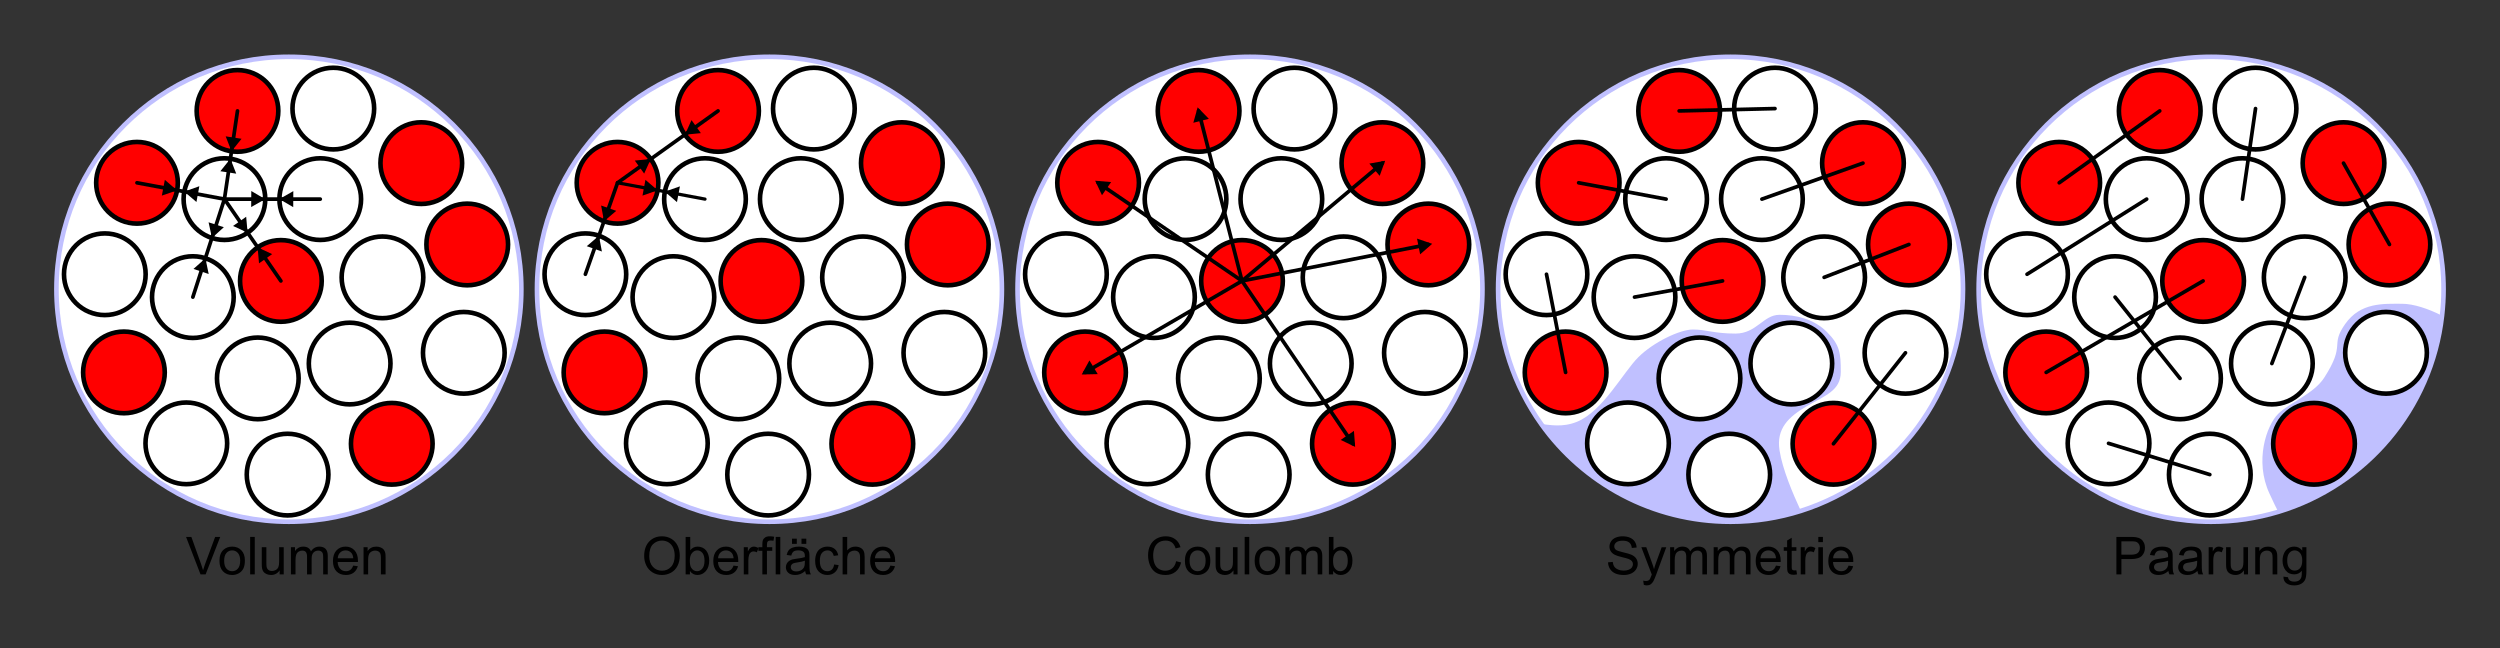 <?xml version="1.0" encoding="utf-8"?>

<!DOCTYPE svg PUBLIC "-//W3C//DTD SVG 1.0//EN"    "http://www.w3.org/TR/2001/REC-SVG-20010904/DTD/svg10.dtd">

<svg  
xmlns="http://www.w3.org/2000/svg" 
xmlns:xlink="http://www.w3.org/1999/xlink" 
width="765.354" 
height="198.425" 
viewBox="0 0 765.354 198.425" 
overflow="visible" 
enable-background="new 0 0 765.354 198.425"
xml:space="preserve"
>


<rect x="0" y="0" width="765.354" height="198.425" fill="#333333" stroke="none"/>


<g id="Ebene_7">
  <rect fill="none" width="765.354" height="198.425"/> 
</g>

<g id="Volumen">

<g>
  <circle fill="#FFFFFF" stroke="#C0C0FF" stroke-width="1.417" cx="88.44" cy="88.557" r="71.167"/> 
  <circle fill="#FFFFFF" stroke="#000000" stroke-width="1.417" cx="78.922" cy="115.842" r="12.5"/> 
  <circle fill="#FFFFFF" stroke="#000000" stroke-width="1.417" cx="57.04" cy="135.726" r="12.5"/> 
  <circle fill="#FFFFFF" stroke="#000000" stroke-width="1.417" cx="88.04" cy="145.292" r="12.5"/> 
  <circle fill="#FFFFFF" stroke="#000000" stroke-width="1.417" cx="107.04" cy="111.292" r="12.5"/> 
  <circle fill="#FF0000" stroke="#000000" stroke-width="1.417" cx="119.94" cy="135.858" r="12.5"/> 
  <circle fill="#FFFFFF" stroke="#000000" stroke-width="1.417" cx="141.99" cy="108.009" r="12.5"/> 
  <circle fill="#FFFFFF" stroke="#000000" stroke-width="1.417" cx="117.089" cy="84.909" r="12.5"/> 
  <circle fill="#FF0000" stroke="#000000" stroke-width="1.417" cx="143.04" cy="74.841" r="12.5"/> 
  <circle fill="#FF0000" stroke="#000000" stroke-width="1.417" cx="128.972" cy="49.94" r="12.5"/> 
  <circle fill="#FF0000" stroke="#000000" stroke-width="1.417" cx="85.99" cy="86.008" r="12.5"/> 
  <circle fill="#FFFFFF" stroke="#000000" stroke-width="1.417" cx="98.04" cy="60.958" r="12.5"/> 
  <circle fill="#FFFFFF" stroke="#000000" stroke-width="1.417" cx="102.04" cy="33.242" r="12.5"/> 
  <circle fill="#FF0000" stroke="#000000" stroke-width="1.417" cx="72.706" cy="33.958" r="12.5"/> 
  <circle fill="#FFFFFF" stroke="#000000" stroke-width="1.417" cx="68.706" cy="60.958" r="12.5"/> 
  <circle fill="#FF0000" stroke="#000000" stroke-width="1.417" cx="41.94" cy="55.958" r="12.5"/> 
  <circle fill="#FFFFFF" stroke="#000000" stroke-width="1.417" cx="32.089" cy="83.958" r="12.5"/> 
  <circle fill="#FFFFFF" stroke="#000000" stroke-width="1.417" cx="59.04" cy="90.958" r="12.5"/> 
  <circle fill="#FF0000" stroke="#000000" stroke-width="1.417" cx="37.94" cy="114.009" r="12.5"/> 
<g>
    <path d="M61.384,175.84l-4.425-11.469h1.626l2.977,8.326c0.239,0.668,0.44,1.293,0.602,1.877
    	c0.177-0.625,0.382-1.25,0.616-1.877l3.087-8.326h1.553l-4.468,11.469H61.384z"/>
    <path d="M67.187,171.684c0-1.539,0.427-2.68,1.283-3.42c0.714-0.615,1.584-0.924,2.612-0.924c1.142,0,2.075,0.375,2.8,1.123
    	c0.725,0.749,1.087,1.783,1.087,3.104c0,1.069-0.161,1.91-0.481,2.523c-0.321,0.613-0.788,1.09-1.4,1.429
    	c-0.613,0.339-1.281,0.509-2.006,0.509c-1.163,0-2.103-0.373-2.819-1.119S67.187,173.088,67.187,171.684z M68.624,171.68
    	c0,1.066,0.233,1.865,0.699,2.396s1.052,0.796,1.758,0.796c0.701,0,1.285-0.267,1.75-0.8s0.699-1.346,0.699-2.438
    	c0-1.029-0.234-1.811-0.703-2.341c-0.469-0.53-1.051-0.796-1.747-0.796c-0.707,0-1.292,0.264-1.758,0.792
    	S68.624,170.613,68.624,171.68z"/>
    <path d="M76.585,175.84v-11.469h1.406v11.469H76.585z"/>
    <path d="M85.608,175.84v-1.227c-0.646,0.943-1.523,1.414-2.633,1.414c-0.49,0-0.947-0.094-1.371-0.281
    	c-0.425-0.188-0.74-0.424-0.945-0.709c-0.206-0.283-0.351-0.633-0.434-1.045c-0.058-0.276-0.086-0.715-0.086-1.314v-5.15h1.406
    	v4.606c0,0.735,0.028,1.231,0.086,1.485c0.088,0.371,0.275,0.662,0.561,0.873s0.64,0.316,1.061,0.316s0.816-0.107,1.185-0.324
    	s0.63-0.511,0.784-0.884s0.23-0.914,0.23-1.623v-4.45h1.406v8.313H85.608z"/>
    <path d="M89.062,175.84v-8.313h1.25v1.164c0.261-0.406,0.609-0.732,1.042-0.98c0.434-0.247,0.927-0.371,1.481-0.371
    	c0.616,0,1.122,0.128,1.516,0.383c0.395,0.256,0.673,0.613,0.835,1.07c0.66-0.969,1.52-1.453,2.578-1.453
    	c0.828,0,1.464,0.229,1.91,0.686c0.445,0.456,0.668,1.159,0.668,2.109v5.705h-1.406v-5.238c0-0.563-0.046-0.969-0.138-1.217
    	s-0.258-0.447-0.5-0.6c-0.241-0.15-0.524-0.227-0.849-0.227c-0.587,0-1.075,0.195-1.463,0.584
    	c-0.388,0.389-0.582,1.011-0.582,1.867v4.83h-1.406v-5.402c0-0.626-0.115-1.096-0.345-1.409s-0.605-0.47-1.127-0.47
    	c-0.396,0-0.763,0.104-1.1,0.313s-0.581,0.515-0.732,0.916s-0.227,0.981-0.227,1.737v4.314H89.062z"/>
    <path d="M108.131,173.152l1.408,0.188c-0.229,0.852-0.655,1.513-1.275,1.982c-0.621,0.471-1.413,0.705-2.377,0.705
    	c-1.215,0-2.179-0.374-2.891-1.123c-0.712-0.748-1.067-1.799-1.067-3.15c0-1.398,0.359-2.482,1.079-3.256
    	c0.72-0.771,1.653-1.158,2.8-1.158c1.11,0,2.018,0.38,2.722,1.139c0.704,0.759,1.056,1.826,1.056,3.203
    	c0,0.084-0.002,0.209-0.007,0.377h-6.211c0.053,0.909,0.314,1.605,0.785,2.088c0.471,0.483,1.057,0.725,1.76,0.725
    	c0.523,0,0.97-0.137,1.34-0.41S107.915,173.752,108.131,173.152z M103.397,170.902h4.75c-0.064-0.705-0.246-1.233-0.545-1.586
    	c-0.459-0.547-1.055-0.82-1.786-0.82c-0.662,0-1.219,0.219-1.67,0.654C103.695,169.588,103.445,170.172,103.397,170.902z"/>
    <path d="M111.296,175.84v-8.313h1.25v1.18c0.612-0.911,1.496-1.367,2.652-1.367c0.502,0,0.964,0.09,1.385,0.27
    	c0.421,0.181,0.736,0.417,0.945,0.709s0.355,0.639,0.439,1.041c0.052,0.261,0.079,0.717,0.079,1.369v5.111h-1.438v-5.058
    	c0-0.574-0.055-1.003-0.163-1.288c-0.109-0.284-0.302-0.512-0.579-0.682c-0.277-0.169-0.602-0.254-0.975-0.254
    	c-0.596,0-1.109,0.191-1.542,0.572c-0.433,0.381-0.648,1.104-0.648,2.168v4.541H111.296z"/>
</g>
</g>

<g>
  <line fill="none" stroke="#000000" stroke-width="1.134" stroke-linecap="round" x1="59.04" y1="90.958" x2="68.706" y2="60.958"/>
  <line fill="none" stroke="#000000" stroke-width="1.134" stroke-linecap="round" x1="41.94" y1="55.958" x2="68.706" y2="60.958"/>
  <line fill="none" stroke="#000000" stroke-width="1.134" stroke-linecap="round" x1="72.706" y1="33.958" x2="68.706" y2="60.958"/>
  <line fill="none" stroke="#000000" stroke-width="1.134" stroke-linecap="round" x1="98.04" y1="60.958" x2="68.706" y2="60.958"/>
  <line fill="none" stroke="#000000" stroke-width="1.134" stroke-linecap="round" x1="85.99" y1="86.008" x2="68.706" y2="60.958"/>
  <polygon points="59.225,82.338 62.891,79.072 63.887,83.88 "/>
  <polygon points="50.464,55.062 54.183,58.268 49.547,59.886 "/>
  <polygon points="60.14,61.838 56.4,58.657 61.025,57.008 "/>
  <polygon points="68.528,69.555 64.893,72.855 63.852,68.057 "/>
  <polygon points="79.297,80.618 78.864,75.727 83.316,77.797 "/>
  <polygon points="75.366,66.355 75.799,71.246 71.347,69.176 "/>
  <polygon points="67.466,52.419 70.537,48.588 72.319,53.164 "/>
  <polygon points="73.947,42.485 70.876,46.316 69.094,41.74 "/>
  <polygon points="76.931,58.48 81.167,60.964 76.898,63.391 "/>
  <polygon points="89.766,63.419 85.53,60.936 89.798,58.509 "/>
</g>
</g>

<g id="Oberflaeche">
<g>
  <circle fill="#FFFFFF" stroke="#C0C0FF" stroke-width="1.417" cx="235.558" cy="88.557" r="71.167"/> 
  <circle fill="#FFFFFF" stroke="#000000" stroke-width="1.417" cx="226.04" cy="115.842" r="12.5"/> 
  <circle fill="#FFFFFF" stroke="#000000" stroke-width="1.417" cx="204.157" cy="135.726" r="12.5"/> 
  <circle fill="#FFFFFF" stroke="#000000" stroke-width="1.417" cx="235.157" cy="145.292" r="12.5"/> 
  <circle fill="#FFFFFF" stroke="#000000" stroke-width="1.417" cx="254.157" cy="111.292" r="12.5"/> 
  <circle fill="#FF0000" stroke="#000000" stroke-width="1.417" cx="267.058" cy="135.858" r="12.5"/> 
  <circle fill="#FFFFFF" stroke="#000000" stroke-width="1.417" cx="289.107" cy="108.009" r="12.5"/> 
  <circle fill="#FFFFFF" stroke="#000000" stroke-width="1.417" cx="264.207" cy="84.909" r="12.5"/> 
  <circle fill="#FF0000" stroke="#000000" stroke-width="1.417" cx="290.157" cy="74.841" r="12.5"/> 
  <circle fill="#FF0000" stroke="#000000" stroke-width="1.417" cx="276.09" cy="49.94" r="12.5"/> 
  <circle fill="#FF0000" stroke="#000000" stroke-width="1.417" cx="233.107" cy="86.008" r="12.5"/> 
  <circle fill="#FFFFFF" stroke="#000000" stroke-width="1.417" cx="245.157" cy="60.958" r="12.5"/> 
  <circle fill="#FFFFFF" stroke="#000000" stroke-width="1.417" cx="249.157" cy="33.242" r="12.5"/> 
  <circle fill="#FF0000" stroke="#000000" stroke-width="1.417" cx="219.824" cy="33.958" r="12.5"/> 
  <circle fill="#FFFFFF" stroke="#000000" stroke-width="1.417" cx="215.824" cy="60.958" r="12.5"/> 
  <circle fill="#FF0000" stroke="#000000" stroke-width="1.417" cx="189.058" cy="55.958" r="12.5"/> 
  <circle fill="#FFFFFF" stroke="#000000" stroke-width="1.417" cx="179.207" cy="83.958" r="12.5"/> 
  <circle fill="#FFFFFF" stroke="#000000" stroke-width="1.417" cx="206.157" cy="90.958" r="12.5"/> 
  <circle fill="#FF0000" stroke="#000000" stroke-width="1.417" cx="185.058" cy="114.009" r="12.5"/> 
<g>
    <path d="M197.207,170.258c0-1.899,0.508-3.387,1.524-4.462c1.017-1.074,2.329-1.612,3.937-1.612
    	c1.053,0,2.001,0.253,2.847,0.757c0.845,0.506,1.49,1.209,1.933,2.112s0.665,1.927,0.665,3.072c0,1.161-0.233,2.199-0.7,3.115
    	s-1.128,1.61-1.984,2.081s-1.779,0.706-2.769,0.706c-1.074,0-2.033-0.261-2.878-0.78c-0.846-0.521-1.486-1.231-1.921-2.132
    	S197.207,171.263,197.207,170.258z M198.769,170.276c0,1.376,0.369,2.459,1.106,3.251s1.663,1.188,2.776,1.188
    	c1.134,0,2.067-0.399,2.799-1.198c0.732-0.8,1.099-1.934,1.099-3.403c0-0.929-0.157-1.739-0.47-2.433
    	c-0.313-0.693-0.771-1.23-1.375-1.612c-0.604-0.382-1.28-0.572-2.031-0.572c-1.066,0-1.984,0.368-2.753,1.103
    	C199.153,167.333,198.769,168.56,198.769,170.276z"/>
    <path d="M211.214,175.84h-1.313v-11.469h1.406v4.086c0.596-0.745,1.357-1.117,2.283-1.117c0.512,0,0.997,0.103,1.455,0.31
    	c0.458,0.205,0.834,0.495,1.129,0.868s0.527,0.823,0.694,1.351c0.167,0.527,0.251,1.09,0.251,1.69
    	c0,1.425-0.353,2.525-1.058,3.303s-1.551,1.166-2.538,1.166c-0.982,0-1.752-0.409-2.311-1.227V175.84z M211.183,171.621
    	c0,0.997,0.136,1.718,0.409,2.161c0.445,0.727,1.049,1.089,1.81,1.089c0.619,0,1.153-0.268,1.604-0.803
    	s0.677-1.333,0.677-2.393c0-1.086-0.216-1.888-0.649-2.404s-0.956-0.775-1.57-0.775c-0.619,0-1.154,0.268-1.605,0.803
    	S211.183,170.608,211.183,171.621z"/>
    <path d="M224.565,173.152l1.408,0.188c-0.229,0.852-0.655,1.513-1.275,1.982s-1.413,0.705-2.377,0.705
    	c-1.215,0-2.179-0.374-2.891-1.123s-1.067-1.799-1.067-3.15c0-1.397,0.359-2.483,1.079-3.255c0.72-0.773,1.653-1.159,2.8-1.159
    	c1.11,0,2.018,0.38,2.722,1.139c0.704,0.759,1.056,1.827,1.056,3.203c0,0.084-0.002,0.21-0.007,0.377H219.8
    	c0.053,0.909,0.314,1.604,0.785,2.088s1.057,0.725,1.76,0.725c0.523,0,0.97-0.136,1.34-0.409S224.349,173.752,224.565,173.152z
    	 M219.832,170.902h4.75c-0.064-0.704-0.246-1.233-0.545-1.586c-0.459-0.547-1.055-0.82-1.786-0.82
    	c-0.662,0-1.219,0.218-1.67,0.655C220.129,169.587,219.879,170.171,219.832,170.902z"/>
    <path d="M227.699,175.84v-8.313h1.25v1.273c0.323-0.595,0.622-0.987,0.896-1.177c0.274-0.189,0.576-0.284,0.905-0.284
    	c0.475,0,0.958,0.152,1.449,0.456l-0.496,1.289c-0.34-0.184-0.681-0.276-1.021-0.276c-0.304,0-0.578,0.093-0.82,0.277
    	s-0.416,0.441-0.521,0.77c-0.158,0.5-0.236,1.047-0.236,1.641v4.344H227.699z"/>
    <path d="M233.386,175.84v-7.219h-1.219v-1.094h1.219v-0.881c0-0.556,0.05-0.969,0.149-1.239
    	c0.136-0.363,0.375-0.658,0.719-0.885c0.343-0.226,0.822-0.339,1.437-0.339c0.396,0,0.833,0.047,1.313,0.14l-0.211,1.22
    	c-0.292-0.052-0.568-0.078-0.828-0.078c-0.427,0-0.729,0.091-0.906,0.273c-0.177,0.183-0.266,0.523-0.266,1.023v0.766h1.625
    	v1.094h-1.625v7.219H233.386z"/>
    <path d="M237.472,175.84v-11.469h1.406v11.469H237.472z"/>
    <path d="M246.496,174.809c-0.514,0.446-1.013,0.761-1.497,0.944c-0.484,0.183-1.004,0.274-1.559,0.274
    	c-0.916,0-1.62-0.224-2.112-0.67s-0.738-1.017-0.738-1.712c0-0.407,0.093-0.779,0.279-1.116
    	c0.186-0.337,0.429-0.606,0.73-0.812c0.301-0.203,0.64-0.357,1.017-0.462c0.277-0.073,0.696-0.144,1.257-0.212
    	c1.142-0.135,1.982-0.297,2.521-0.485c0.005-0.193,0.008-0.315,0.008-0.368c0-0.576-0.133-0.98-0.397-1.216
    	c-0.359-0.319-0.892-0.479-1.599-0.479c-0.661,0-1.148,0.117-1.462,0.351c-0.314,0.234-0.547,0.648-0.698,1.243l-1.406-0.188
    	c0.125-0.591,0.332-1.067,0.619-1.431c0.287-0.362,0.702-0.642,1.245-0.838c0.543-0.195,1.172-0.294,1.887-0.294
    	c0.71,0,1.287,0.083,1.73,0.251c0.443,0.166,0.77,0.377,0.979,0.63s0.355,0.573,0.439,0.958c0.047,0.24,0.07,0.674,0.07,1.301
    	v1.883c0,1.313,0.029,2.141,0.088,2.485c0.059,0.345,0.175,0.676,0.349,0.992h-1.438
    	C246.646,175.546,246.542,175.202,246.496,174.809z M246.402,171.652c-0.515,0.21-1.288,0.39-2.318,0.536
    	c-0.583,0.084-0.996,0.18-1.238,0.284c-0.242,0.105-0.429,0.259-0.56,0.462c-0.131,0.202-0.197,0.427-0.197,0.674
    	c0,0.379,0.143,0.694,0.429,0.947c0.286,0.252,0.705,0.378,1.255,0.378c0.545,0,1.031-0.118,1.456-0.356
    	s0.737-0.564,0.937-0.98c0.152-0.322,0.228-0.796,0.228-1.423L246.402,171.652z M242.464,166.496v-1.594h1.469v1.594H242.464z
    	 M245.371,166.496v-1.594h1.469v1.594H245.371z"/>
    <path d="M255.363,172.809l1.375,0.188c-0.15,0.948-0.535,1.69-1.154,2.228c-0.619,0.535-1.379,0.804-2.281,0.804
    	c-1.129,0-2.037-0.372-2.724-1.115s-1.029-1.81-1.029-3.197c0-0.897,0.147-1.683,0.443-2.355
    	c0.295-0.673,0.745-1.178,1.35-1.515c0.604-0.336,1.261-0.505,1.972-0.505c0.897,0,1.631,0.231,2.201,0.692
    	s0.936,1.115,1.097,1.964l-1.375,0.188c-0.129-0.56-0.358-0.981-0.687-1.264s-0.725-0.424-1.19-0.424
    	c-0.703,0-1.274,0.255-1.714,0.764s-0.659,1.314-0.659,2.416c0,1.117,0.212,1.929,0.637,2.436s0.979,0.76,1.663,0.76
    	c0.549,0,1.007-0.169,1.375-0.506C255.031,174.028,255.264,173.509,255.363,172.809z"/>
    <path d="M257.957,175.84v-11.469h1.406v4.116c0.655-0.765,1.482-1.147,2.481-1.147c0.613,0,1.146,0.122,1.599,0.364
    	c0.452,0.242,0.776,0.578,0.971,1.006c0.195,0.428,0.292,1.049,0.292,1.862v5.268H263.3v-5.264
    	c0-0.704-0.152-1.216-0.456-1.536c-0.304-0.32-0.734-0.481-1.291-0.481c-0.416,0-0.807,0.108-1.173,0.325
    	c-0.367,0.216-0.628,0.51-0.784,0.879c-0.156,0.371-0.234,0.882-0.234,1.533v4.544H257.957z"/>
    <path d="M272.589,173.152l1.408,0.188c-0.229,0.852-0.655,1.513-1.275,1.982s-1.413,0.705-2.377,0.705
    	c-1.215,0-2.179-0.374-2.891-1.123s-1.067-1.799-1.067-3.15c0-1.397,0.359-2.483,1.079-3.255c0.72-0.773,1.653-1.159,2.8-1.159
    	c1.11,0,2.018,0.38,2.722,1.139c0.704,0.759,1.056,1.827,1.056,3.203c0,0.084-0.002,0.21-0.007,0.377h-6.211
    	c0.053,0.909,0.314,1.604,0.785,2.088s1.057,0.725,1.76,0.725c0.523,0,0.97-0.136,1.34-0.409S272.372,173.752,272.589,173.152z
    	 M267.855,170.902h4.75c-0.064-0.704-0.246-1.233-0.545-1.586c-0.459-0.547-1.055-0.82-1.786-0.82
    	c-0.662,0-1.219,0.218-1.67,0.655C268.153,169.587,267.903,170.171,267.855,170.902z"/>
</g>
</g>

  <line fill="none" stroke="#000000" stroke-width="1.134" stroke-linecap="round" x1="179.207" y1="83.958" x2="189.058" y2="55.958"/>
  <line fill="none" stroke="#000000" stroke-linecap="round" x1="215.824" y1="60.958" x2="189.058" y2="55.958"/>
  <line fill="none" stroke="#000000" stroke-width="1.134" stroke-linecap="round" x1="219.824" y1="33.958" x2="189.058" y2="55.958"/>
  <polygon points="179.633,75.368 183.36,72.172 184.264,76.998 "/>
  <polygon points="188.654,64.546 184.926,67.742 184.022,62.917 "/>
  <polygon points="207.248,61.872 203.52,58.676 208.151,57.046 "/>
  <polygon points="197.598,55.058 201.326,58.254 196.694,59.884 "/>
  <polygon points="194.344,49.156 199.23,48.674 197.205,53.147 "/>
  <polygon points="214.565,40.759 209.679,41.241 211.704,36.768 "/>
</g>

<g id="Coulomb">
<g>
  <circle fill="#FFFFFF" stroke="#C0C0FF" stroke-width="1.417" cx="382.676" cy="88.557" r="71.167"/> 
  <circle fill="#FFFFFF" stroke="#000000" stroke-width="1.417" cx="373.158" cy="115.842" r="12.5"/> 
  <circle fill="#FFFFFF" stroke="#000000" stroke-width="1.417" cx="351.275" cy="135.726" r="12.5"/> 
  <circle fill="#FFFFFF" stroke="#000000" stroke-width="1.417" cx="382.275" cy="145.292" r="12.5"/> 
  <circle fill="#FFFFFF" stroke="#000000" stroke-width="1.417" cx="401.276" cy="111.292" r="12.5"/> 
  <circle fill="#FF0000" stroke="#000000" stroke-width="1.417" cx="414.177" cy="135.858" r="12.5"/> 
  <circle fill="#FFFFFF" stroke="#000000" stroke-width="1.417" cx="436.226" cy="108.009" r="12.5"/> 
  <circle fill="#FFFFFF" stroke="#000000" stroke-width="1.417" cx="411.326" cy="84.909" r="12.5"/> 
  <circle fill="#FF0000" stroke="#000000" stroke-width="1.417" cx="437.276" cy="74.841" r="12.5"/> 
  <circle fill="#FF0000" stroke="#000000" stroke-width="1.417" cx="423.208" cy="49.94" r="12.5"/> 
  <circle fill="#FF0000" stroke="#000000" stroke-width="1.417" cx="380.226" cy="86.008" r="12.5"/> 
  <circle fill="#FFFFFF" stroke="#000000" stroke-width="1.417" cx="392.275" cy="60.958" r="12.5"/> 
  <circle fill="#FFFFFF" stroke="#000000" stroke-width="1.417" cx="396.276" cy="33.242" r="12.5"/> 
  <circle fill="#FF0000" stroke="#000000" stroke-width="1.417" cx="366.941" cy="33.958" r="12.5"/> 
  <circle fill="#FFFFFF" stroke="#000000" stroke-width="1.417" cx="362.941" cy="60.958" r="12.5"/> 
  <circle fill="#FF0000" stroke="#000000" stroke-width="1.417" cx="336.176" cy="55.958" r="12.5"/> 
  <circle fill="#FFFFFF" stroke="#000000" stroke-width="1.417" cx="326.325" cy="83.958" r="12.5"/> 
  <circle fill="#FFFFFF" stroke="#000000" stroke-width="1.417" cx="353.275" cy="90.958" r="12.5"/> 
  <circle fill="#FF0000" stroke="#000000" stroke-width="1.417" cx="332.176" cy="114.009" r="12.5"/> 
<g>
    <path d="M360.066,171.811l1.531,0.382c-0.318,1.247-0.89,2.198-1.715,2.853c-0.826,0.655-1.835,0.982-3.027,0.982
    	c-1.234,0-2.238-0.251-3.012-0.754c-0.773-0.502-1.362-1.23-1.766-2.184c-0.404-0.953-0.605-1.977-0.605-3.07
    	c0-1.192,0.228-2.232,0.684-3.121c0.456-0.888,1.105-1.563,1.947-2.023s1.768-0.691,2.78-0.691c1.146,0,2.11,0.293,2.893,0.877
    	c0.782,0.586,1.327,1.408,1.634,2.468l-1.5,0.351c-0.266-0.83-0.651-1.436-1.156-1.814c-0.505-0.379-1.141-0.568-1.906-0.568
    	c-0.88,0-1.616,0.211-2.207,0.631c-0.591,0.42-1.007,0.984-1.246,1.693c-0.24,0.709-0.359,1.439-0.359,2.191
    	c0,0.971,0.142,1.818,0.425,2.543c0.283,0.724,0.724,1.265,1.321,1.623s1.245,0.537,1.941,0.537
    	c0.847,0,1.564-0.244,2.151-0.732C359.46,173.495,359.858,172.771,360.066,171.811z"/>
    <path d="M362.746,171.684c0-1.539,0.427-2.68,1.283-3.42c0.714-0.615,1.584-0.924,2.612-0.924c1.142,0,2.075,0.375,2.8,1.123
    	c0.725,0.749,1.087,1.783,1.087,3.104c0,1.069-0.161,1.91-0.481,2.523c-0.321,0.613-0.788,1.09-1.4,1.429
    	c-0.613,0.339-1.281,0.509-2.006,0.509c-1.163,0-2.103-0.373-2.819-1.119S362.746,173.088,362.746,171.684z M364.184,171.68
    	c0,1.066,0.233,1.865,0.699,2.396s1.052,0.796,1.758,0.796c0.701,0,1.285-0.267,1.75-0.8s0.699-1.346,0.699-2.438
    	c0-1.029-0.234-1.811-0.703-2.341c-0.469-0.53-1.051-0.796-1.747-0.796c-0.707,0-1.292,0.264-1.758,0.792
    	S364.184,170.613,364.184,171.68z"/>
    <path d="M377.613,175.84v-1.227c-0.646,0.943-1.523,1.414-2.633,1.414c-0.49,0-0.947-0.094-1.371-0.281
    	c-0.425-0.188-0.74-0.424-0.945-0.709c-0.206-0.283-0.351-0.633-0.434-1.045c-0.058-0.276-0.086-0.715-0.086-1.314v-5.15h1.406
    	v4.606c0,0.735,0.028,1.231,0.086,1.485c0.088,0.371,0.275,0.662,0.561,0.873s0.64,0.316,1.061,0.316s0.816-0.107,1.185-0.324
    	s0.63-0.511,0.784-0.884s0.23-0.914,0.23-1.623v-4.45h1.406v8.313H377.613z"/>
    <path d="M381.043,175.84v-11.469h1.406v11.469H381.043z"/>
    <path d="M384.097,171.684c0-1.539,0.428-2.68,1.283-3.42c0.714-0.615,1.584-0.924,2.611-0.924c1.143,0,2.076,0.375,2.801,1.123
    	c0.725,0.749,1.086,1.783,1.086,3.104c0,1.069-0.16,1.91-0.48,2.523s-0.787,1.09-1.4,1.429
    	c-0.612,0.339-1.281,0.509-2.006,0.509c-1.162,0-2.102-0.373-2.818-1.119S384.097,173.088,384.097,171.684z M385.535,171.68
    	c0,1.066,0.233,1.865,0.699,2.396s1.052,0.796,1.758,0.796c0.701,0,1.285-0.267,1.751-0.8s0.698-1.346,0.698-2.438
    	c0-1.029-0.234-1.811-0.702-2.341c-0.469-0.53-1.051-0.796-1.747-0.796c-0.706,0-1.292,0.264-1.758,0.792
    	S385.535,170.613,385.535,171.68z"/>
    <path d="M393.52,175.84v-8.313h1.25v1.164c0.262-0.406,0.609-0.732,1.043-0.98c0.434-0.247,0.927-0.371,1.48-0.371
    	c0.617,0,1.122,0.128,1.517,0.383c0.395,0.256,0.673,0.613,0.835,1.07c0.66-0.969,1.52-1.453,2.578-1.453
    	c0.828,0,1.465,0.229,1.91,0.686c0.445,0.456,0.668,1.159,0.668,2.109v5.705h-1.406v-5.238c0-0.563-0.046-0.969-0.138-1.217
    	s-0.259-0.447-0.499-0.6c-0.242-0.15-0.525-0.227-0.85-0.227c-0.588,0-1.075,0.195-1.463,0.584
    	c-0.389,0.389-0.582,1.011-0.582,1.867v4.83h-1.406v-5.402c0-0.626-0.115-1.096-0.345-1.409s-0.605-0.47-1.128-0.47
    	c-0.396,0-0.763,0.104-1.1,0.313s-0.58,0.515-0.732,0.916c-0.15,0.401-0.227,0.981-0.227,1.737v4.314H393.52z"/>
    <path d="M408.137,175.84h-1.313v-11.469h1.406v4.086c0.596-0.744,1.357-1.117,2.283-1.117c0.512,0,0.996,0.104,1.455,0.309
    	c0.457,0.207,0.834,0.496,1.129,0.869s0.527,0.823,0.694,1.35c0.167,0.527,0.251,1.092,0.251,1.691
    	c0,1.424-0.353,2.525-1.058,3.303s-1.551,1.166-2.538,1.166c-0.981,0-1.752-0.408-2.311-1.227V175.84z M408.106,171.621
    	c0,0.997,0.137,1.718,0.409,2.162c0.445,0.725,1.049,1.088,1.81,1.088c0.619,0,1.153-0.268,1.604-0.803
    	s0.677-1.332,0.677-2.393c0-1.086-0.217-1.887-0.648-2.404c-0.434-0.517-0.957-0.775-1.57-0.775
    	c-0.619,0-1.154,0.268-1.605,0.803S408.106,170.608,408.106,171.621z"/>
</g>
</g>

  <line fill="none" stroke="#000000" stroke-width="1.134" stroke-linecap="round" x1="380.226" y1="86.008" x2="366.941" y2="33.958"/>
  <line fill="none" stroke="#000000" stroke-width="1.134" stroke-linecap="round" x1="423.208" y1="49.94" x2="380.226" y2="86.008"/>
  <line fill="none" stroke="#000000" stroke-width="1.134" stroke-linecap="round" x1="414.177" y1="135.858" x2="380.226" y2="86.008"/>
  <line fill="none" stroke="#000000" stroke-width="1.134" stroke-linecap="round" x1="437.276" y1="74.841" x2="380.226" y2="86.008"/>
  <line fill="none" stroke="#000000" stroke-width="1.134" stroke-linecap="round" x1="332.176" y1="114.009" x2="380.226" y2="86.008"/>
  <line fill="none" stroke="#000000" stroke-width="1.134" stroke-linecap="round" x1="336.176" y1="55.958" x2="380.226" y2="86.008"/>
  <polygon points="365.323,37.588 366.649,32.862 370.081,36.374 "/>
  <polygon points="337.368,59.768 335.275,55.328 340.168,55.734 "/>
  <polygon points="336.066,114.536 331.158,114.645 333.518,110.339 "/>
  <polygon points="414.496,131.911 414.865,136.807 410.439,134.68 "/>
  <polygon points="433.81,73.05 438.456,74.637 434.758,77.868 "/>
  <polygon points="419.215,50.08 424.049,49.218 422.379,53.835 "/>
</g>

<g id="Symmetrie">
<g>
  <path fill="#FFFFFF" stroke="#C0C0FF" stroke-width="1.417" d="M529.795,17.391c-39.305,0-71.167,31.862-71.167,71.167
        c0,15.382,4.896,29.613,13.192,41.251c12.903,18.101,34.052,29.917,57.975,29.917c7.501,0,14.727-1.168,21.516-3.319
        c28.785-9.121,49.65-36.045,49.65-67.849C600.961,49.253,569.099,17.391,529.795,17.391z"/>
  <path fill="#C0C0FF" d="M553.097,124.374c5.559-3.247,10.441-4.75,10.441-10.5s-0.25-8.25-4.25-12.25c-4-4-9.5-5.25-14.5-5.25
        s-7,5.75-13.5,5.75s-9-1.25-13-1.25s-12.125,3.875-16.75,8.5s-10.885,16.543-18.75,19.75c-4.497,1.834-8.425,0.918-10.968,0.685
        c12.903,18.101,34.052,29.917,57.975,29.917c7.501,0,14.727-1.168,21.516-3.319c-2.428-5.245-5.608-12.685-6.522-18.532
        C543.747,131.205,547.539,127.621,553.097,124.374z"/>
  <circle fill="#FFFFFF" stroke="#000000" stroke-width="1.417" cx="520.277" cy="115.842" r="12.5"/> 
  <circle fill="#FFFFFF" stroke="#000000" stroke-width="1.417" cx="498.394" cy="135.726" r="12.5"/> 
  <circle fill="#FFFFFF" stroke="#000000" stroke-width="1.417" cx="529.394" cy="145.292" r="12.5"/> 
  <circle fill="#FFFFFF" stroke="#000000" stroke-width="1.417" cx="548.394" cy="111.292" r="12.5"/> 
  <circle fill="#FF0000" stroke="#000000" stroke-width="1.417" cx="561.295" cy="135.858" r="12.5"/> 
  <circle fill="#FFFFFF" stroke="#000000" stroke-width="1.417" cx="583.344" cy="108.009" r="12.5"/> 
  <circle fill="#FFFFFF" stroke="#000000" stroke-width="1.417" cx="558.444" cy="84.909" r="12.5"/> 
  <circle fill="#FF0000" stroke="#000000" stroke-width="1.417" cx="584.394" cy="74.841" r="12.5"/> 
  <circle fill="#FF0000" stroke="#000000" stroke-width="1.417" cx="570.327" cy="49.94" r="12.5"/> 
  <circle fill="#FF0000" stroke="#000000" stroke-width="1.417" cx="527.344" cy="86.008" r="12.5"/> 
  <circle fill="#FFFFFF" stroke="#000000" stroke-width="1.417" cx="539.394" cy="60.958" r="12.5"/> 
  <circle fill="#FFFFFF" stroke="#000000" stroke-width="1.417" cx="543.394" cy="33.242" r="12.5"/> 
  <circle fill="#FF0000" stroke="#000000" stroke-width="1.417" cx="514.061" cy="33.958" r="12.5"/> 
  <circle fill="#FFFFFF" stroke="#000000" stroke-width="1.417" cx="510.061" cy="60.958" r="12.5"/> 
  <circle fill="#FF0000" stroke="#000000" stroke-width="1.417" cx="483.295" cy="55.958" r="12.5"/> 
  <circle fill="#FFFFFF" stroke="#000000" stroke-width="1.417" cx="473.444" cy="83.958" r="12.5"/> 
  <circle fill="#FFFFFF" stroke="#000000" stroke-width="1.417" cx="500.394" cy="90.958" r="12.5"/> 
  <circle fill="#FF0000" stroke="#000000" stroke-width="1.417" cx="479.295" cy="114.009" r="12.5"/> 
<g>
    <path d="M492.287,172.152l1.438-0.125c0.068,0.576,0.225,1.05,0.471,1.419s0.627,0.668,1.145,0.896s1.1,0.342,1.748,0.342
    	c0.574,0,1.08-0.087,1.52-0.259c0.441-0.174,0.768-0.41,0.982-0.711c0.215-0.302,0.322-0.629,0.322-0.982
    	c0-0.358-0.105-0.671-0.314-0.938c-0.211-0.268-0.553-0.493-1.027-0.675c-0.305-0.12-0.979-0.307-2.021-0.559
    	c-1.043-0.254-1.775-0.492-2.197-0.717c-0.547-0.287-0.955-0.643-1.225-1.068c-0.268-0.425-0.402-0.9-0.402-1.428
    	c0-0.58,0.164-1.121,0.492-1.625c0.326-0.504,0.805-0.886,1.432-1.146c0.629-0.261,1.328-0.392,2.098-0.392
    	c0.846,0,1.592,0.138,2.238,0.412s1.145,0.679,1.492,1.213s0.535,1.138,0.561,1.813l-1.469,0.125
    	c-0.076-0.731-0.34-1.284-0.785-1.658c-0.447-0.374-1.107-0.561-1.979-0.561c-0.91,0-1.572,0.169-1.986,0.505
    	c-0.416,0.336-0.625,0.741-0.625,1.215c0,0.412,0.148,0.751,0.441,1.017c0.289,0.267,1.045,0.538,2.266,0.817
    	s2.063,0.522,2.521,0.73c0.67,0.307,1.162,0.695,1.482,1.166c0.318,0.471,0.477,1.013,0.477,1.626
    	c0,0.608-0.174,1.182-0.521,1.72s-0.848,0.957-1.5,1.256s-1.387,0.448-2.201,0.448c-1.035,0-1.9-0.151-2.6-0.453
    	c-0.697-0.302-1.246-0.757-1.643-1.363C492.517,173.604,492.308,172.918,492.287,172.152z"/>
    <path d="M503.24,179.046l-0.188-1.3c0.314,0.083,0.588,0.125,0.822,0.125c0.318,0,0.574-0.053,0.766-0.157
    	s0.35-0.251,0.471-0.439c0.092-0.142,0.238-0.492,0.439-1.051c0.027-0.079,0.068-0.194,0.127-0.346l-3.188-8.351h1.504
    	l1.758,4.8c0.227,0.607,0.432,1.248,0.611,1.919c0.162-0.625,0.354-1.245,0.578-1.86l1.768-4.858h1.406L507,175.995
    	c-0.344,0.909-0.609,1.535-0.799,1.879c-0.254,0.463-0.545,0.801-0.871,1.018c-0.328,0.215-0.717,0.323-1.172,0.323
    	C503.884,179.215,503.578,179.158,503.24,179.046z"/>
    <path d="M511.294,175.84v-8.313h1.25v1.165c0.262-0.406,0.609-0.733,1.043-0.98c0.434-0.248,0.928-0.372,1.482-0.372
    	c0.615,0,1.121,0.128,1.516,0.384c0.395,0.255,0.672,0.611,0.834,1.07c0.66-0.969,1.52-1.454,2.578-1.454
    	c0.828,0,1.465,0.229,1.91,0.685c0.445,0.457,0.668,1.16,0.668,2.109v5.706h-1.406v-5.237c0-0.564-0.045-0.97-0.137-1.218
    	s-0.258-0.448-0.5-0.599c-0.24-0.152-0.523-0.228-0.85-0.228c-0.586,0-1.074,0.194-1.463,0.583
    	c-0.387,0.389-0.582,1.012-0.582,1.867v4.831h-1.406v-5.402c0-0.626-0.115-1.096-0.344-1.409
    	c-0.23-0.313-0.605-0.47-1.127-0.47c-0.396,0-0.764,0.104-1.102,0.313c-0.336,0.209-0.58,0.514-0.73,0.916
    	c-0.152,0.402-0.229,0.98-0.229,1.738v4.313H511.294z"/>
    <path d="M524.623,175.84v-8.313h1.25v1.165c0.262-0.406,0.609-0.733,1.043-0.98c0.434-0.248,0.928-0.372,1.482-0.372
    	c0.615,0,1.121,0.128,1.516,0.384c0.395,0.255,0.672,0.611,0.834,1.07c0.66-0.969,1.52-1.454,2.578-1.454
    	c0.828,0,1.465,0.229,1.91,0.685c0.445,0.457,0.668,1.16,0.668,2.109v5.706h-1.406v-5.237c0-0.564-0.045-0.97-0.137-1.218
    	s-0.258-0.448-0.5-0.599c-0.24-0.152-0.523-0.228-0.85-0.228c-0.586,0-1.074,0.194-1.463,0.583
    	c-0.387,0.389-0.582,1.012-0.582,1.867v4.831h-1.406v-5.402c0-0.626-0.115-1.096-0.344-1.409
    	c-0.23-0.313-0.605-0.47-1.127-0.47c-0.396,0-0.764,0.104-1.102,0.313c-0.336,0.209-0.58,0.514-0.73,0.916
    	c-0.152,0.402-0.229,0.98-0.229,1.738v4.313H524.623z"/>
    <path d="M543.693,173.152l1.408,0.188c-0.229,0.852-0.654,1.513-1.275,1.982s-1.412,0.705-2.377,0.705
    	c-1.215,0-2.18-0.374-2.891-1.123c-0.713-0.749-1.068-1.799-1.068-3.15c0-1.397,0.359-2.483,1.08-3.255
    	c0.719-0.773,1.652-1.159,2.799-1.159c1.111,0,2.018,0.38,2.723,1.139c0.703,0.759,1.055,1.827,1.055,3.203
    	c0,0.084-0.002,0.21-0.006,0.377h-6.213c0.053,0.909,0.314,1.604,0.785,2.088s1.057,0.725,1.76,0.725
    	c0.523,0,0.971-0.136,1.34-0.409C543.183,174.188,543.476,173.752,543.693,173.152z M538.958,170.902h4.75
    	c-0.064-0.704-0.246-1.233-0.545-1.586c-0.459-0.547-1.055-0.82-1.785-0.82c-0.662,0-1.219,0.218-1.67,0.655
    	C539.257,169.587,539.007,170.171,538.958,170.902z"/>
    <path d="M549.951,174.595l0.188,1.242c-0.396,0.085-0.754,0.128-1.066,0.128c-0.514,0-0.912-0.081-1.195-0.243
    	c-0.281-0.162-0.48-0.375-0.596-0.639c-0.115-0.265-0.174-0.82-0.174-1.668v-4.794h-1.031v-1.094h1.031v-2.055l1.406-0.844
    	v2.898h1.438v1.094h-1.438v4.852c0,0.401,0.025,0.659,0.076,0.773s0.133,0.206,0.246,0.273s0.277,0.102,0.488,0.102
    	C549.482,174.621,549.691,174.612,549.951,174.595z"/>
    <path d="M551.271,175.84v-8.313h1.25v1.273c0.324-0.595,0.623-0.987,0.896-1.177c0.275-0.189,0.576-0.284,0.906-0.284
    	c0.475,0,0.957,0.152,1.447,0.456l-0.494,1.289c-0.342-0.184-0.682-0.276-1.021-0.276c-0.305,0-0.578,0.093-0.82,0.277
    	s-0.416,0.441-0.521,0.77c-0.156,0.5-0.236,1.047-0.236,1.641v4.344H551.271z"/>
    <path d="M556.662,165.965v-1.594h1.406v1.594H556.662z M556.662,175.84v-8.313h1.406v8.313H556.662z"/>
    <path d="M565.919,173.152l1.408,0.188c-0.229,0.852-0.654,1.513-1.275,1.982s-1.412,0.705-2.377,0.705
    	c-1.215,0-2.18-0.374-2.891-1.123c-0.713-0.749-1.068-1.799-1.068-3.15c0-1.397,0.359-2.483,1.08-3.255
    	c0.719-0.773,1.652-1.159,2.799-1.159c1.111,0,2.018,0.38,2.723,1.139c0.703,0.759,1.055,1.827,1.055,3.203
    	c0,0.084-0.002,0.21-0.006,0.377h-6.213c0.053,0.909,0.314,1.604,0.785,2.088s1.057,0.725,1.76,0.725
    	c0.523,0,0.971-0.136,1.34-0.409C565.41,174.188,565.703,173.752,565.919,173.152z M561.185,170.902h4.75
    	c-0.064-0.704-0.246-1.233-0.545-1.586c-0.459-0.547-1.055-0.82-1.785-0.82c-0.662,0-1.219,0.218-1.67,0.655
    	C561.484,169.587,561.234,170.171,561.185,170.902z"/>
</g>
</g>

  <line fill="none" stroke="#000000" stroke-width="1.134" stroke-linecap="round" x1="479.295" y1="114.009" x2="473.444" y2="83.958"/>
  <line fill="none" stroke="#000000" stroke-width="1.134" stroke-linecap="round" x1="483.295" y1="55.958" x2="510.061" y2="60.958"/>
  <line fill="none" stroke="#000000" stroke-width="1.134" stroke-linecap="round" x1="514.061" y1="33.958" x2="543.394" y2="33.242"/>
  <line fill="none" stroke="#000000" stroke-width="1.134" stroke-linecap="round" x1="570.327" y1="49.94" x2="539.394" y2="60.958"/>
  <line fill="none" stroke="#000000" stroke-width="1.134" stroke-linecap="round" x1="584.394" y1="74.841" x2="558.444" y2="84.909"/>
  <line fill="none" stroke="#000000" stroke-width="1.134" stroke-linecap="round" x1="500.394" y1="90.958" x2="527.344" y2="86.008"/>
  <line fill="none" stroke="#000000" stroke-width="1.134" stroke-linecap="round" x1="561.295" y1="135.858" x2="583.344" y2="108.009"/>
</g>

<g id="Paarung">
<g>
  <path fill="#FFFFFF" stroke="#C0C0FF" stroke-width="1.417" d="M676.914,17.391c-39.305,0-71.167,31.862-71.167,71.167
      c0,39.305,31.862,71.168,71.167,71.168c7.15,0,14.049-1.066,20.56-3.028c26.783-8.071,46.9-31.493,50.135-60.044
      c0.302-2.659,0.472-5.356,0.472-8.096C748.08,49.253,716.217,17.391,676.914,17.391z"/>
  <path fill="#C0C0FF" d="M747.608,96.653c-4.129-2.133-8.785-3.654-12.194-3.654c-5.75,0-12.789-0.5-17.5,6.25
      c-4.711,6.75,0.392,5.859-6.375,16.375c-3.215,4.997-10.627,7.606-14.127,11.106s-7.302,14.332-2.623,24.394
      c1.295,2.785,2.043,4.38,2.685,5.573C724.256,148.626,744.374,125.204,747.608,96.653z"/>
  <circle fill="#FFFFFF" stroke="#000000" stroke-width="1.417" cx="667.395" cy="115.842" r="12.5"/> 
  <circle fill="#FFFFFF" stroke="#000000" stroke-width="1.417" cx="645.512" cy="135.726" r="12.5"/> 
  <circle fill="#FFFFFF" stroke="#000000" stroke-width="1.417" cx="676.512" cy="145.292" r="12.5"/> 
  <circle fill="#FFFFFF" stroke="#000000" stroke-width="1.417" cx="695.512" cy="111.292" r="12.5"/> 
  <circle fill="#FF0000" stroke="#000000" stroke-width="1.417" cx="708.414" cy="135.858" r="12.5"/> 
  <circle fill="#FFFFFF" stroke="#000000" stroke-width="1.417" cx="730.462" cy="108.009" r="12.5"/> 
  <circle fill="#FFFFFF" stroke="#000000" stroke-width="1.417" cx="705.562" cy="84.909" r="12.5"/> 
  <circle fill="#FF0000" stroke="#000000" stroke-width="1.417" cx="731.512" cy="74.841" r="12.5"/> 
  <circle fill="#FF0000" stroke="#000000" stroke-width="1.417" cx="717.445" cy="49.94" r="12.5"/> 
  <circle fill="#FF0000" stroke="#000000" stroke-width="1.417" cx="674.462" cy="86.008" r="12.5"/> 
  <circle fill="#FFFFFF" stroke="#000000" stroke-width="1.417" cx="686.512" cy="60.958" r="12.5"/> 
  <circle fill="#FFFFFF" stroke="#000000" stroke-width="1.417" cx="690.512" cy="33.242" r="12.5"/> 
  <circle fill="#FF0000" stroke="#000000" stroke-width="1.417" cx="661.179" cy="33.958" r="12.5"/> 
  <circle fill="#FFFFFF" stroke="#000000" stroke-width="1.417" cx="657.179" cy="60.958" r="12.5"/> 
  <circle fill="#FF0000" stroke="#000000" stroke-width="1.417" cx="630.414" cy="55.958" r="12.5"/> 
  <circle fill="#FFFFFF" stroke="#000000" stroke-width="1.417" cx="620.562" cy="83.958" r="12.5"/> 
  <circle fill="#FFFFFF" stroke="#000000" stroke-width="1.417" cx="647.512" cy="90.958" r="12.5"/> 
  <circle fill="#FF0000" stroke="#000000" stroke-width="1.417" cx="626.414" cy="114.009" r="12.5"/> 
<g>
    <path d="M647.917,175.84v-11.469h4.324c0.761,0,1.343,0.036,1.743,0.108c0.563,0.094,1.035,0.272,1.416,0.535
    	c0.381,0.262,0.687,0.63,0.918,1.103c0.232,0.473,0.349,0.992,0.349,1.559c0,0.972-0.31,1.794-0.929,2.468
    	c-0.619,0.672-1.738,1.009-3.355,1.009h-2.935v4.688H647.917z M649.448,169.809h2.957c0.978,0,1.671-0.183,2.083-0.547
    	c0.41-0.364,0.616-0.878,0.616-1.539c0-0.479-0.121-0.89-0.362-1.23c-0.242-0.341-0.561-0.566-0.956-0.676
    	c-0.255-0.067-0.726-0.102-1.412-0.102h-2.926V169.809z"/>
    <path d="M663.838,174.809c-0.514,0.446-1.013,0.761-1.497,0.944c-0.484,0.183-1.004,0.274-1.559,0.274
    	c-0.916,0-1.62-0.224-2.112-0.67s-0.738-1.017-0.738-1.712c0-0.407,0.093-0.779,0.278-1.116s0.43-0.606,0.73-0.812
    	c0.301-0.203,0.641-0.357,1.018-0.462c0.277-0.073,0.696-0.144,1.257-0.212c1.142-0.135,1.981-0.297,2.521-0.485
    	c0.005-0.193,0.008-0.315,0.008-0.368c0-0.576-0.133-0.98-0.397-1.216c-0.359-0.319-0.892-0.479-1.599-0.479
    	c-0.661,0-1.147,0.117-1.462,0.351c-0.314,0.234-0.548,0.648-0.698,1.243l-1.406-0.188c0.125-0.591,0.331-1.067,0.618-1.431
    	c0.287-0.362,0.702-0.642,1.245-0.838c0.543-0.195,1.172-0.294,1.888-0.294c0.709,0,1.286,0.083,1.73,0.251
    	c0.443,0.166,0.77,0.377,0.979,0.63s0.354,0.573,0.438,0.958c0.047,0.24,0.07,0.674,0.07,1.301v1.883
    	c0,1.313,0.029,2.141,0.089,2.485c0.059,0.345,0.175,0.676,0.349,0.992h-1.438
    	C663.989,175.546,663.884,175.202,663.838,174.809z M663.745,171.652c-0.515,0.21-1.288,0.39-2.317,0.536
    	c-0.584,0.084-0.996,0.18-1.238,0.284c-0.242,0.105-0.429,0.259-0.561,0.462c-0.131,0.202-0.196,0.427-0.196,0.674
    	c0,0.379,0.143,0.694,0.429,0.947c0.286,0.252,0.705,0.378,1.256,0.378c0.545,0,1.03-0.118,1.455-0.356s0.737-0.564,0.938-0.98
    	c0.151-0.322,0.228-0.796,0.228-1.423L663.745,171.652z"/>
    <path d="M672.737,174.809c-0.514,0.446-1.013,0.761-1.497,0.944c-0.484,0.183-1.004,0.274-1.559,0.274
    	c-0.916,0-1.62-0.224-2.112-0.67s-0.738-1.017-0.738-1.712c0-0.407,0.093-0.779,0.278-1.116s0.43-0.606,0.73-0.812
    	c0.301-0.203,0.641-0.357,1.018-0.462c0.277-0.073,0.696-0.144,1.257-0.212c1.142-0.135,1.981-0.297,2.521-0.485
    	c0.005-0.193,0.008-0.315,0.008-0.368c0-0.576-0.133-0.98-0.397-1.216c-0.359-0.319-0.892-0.479-1.599-0.479
    	c-0.661,0-1.147,0.117-1.462,0.351c-0.314,0.234-0.548,0.648-0.698,1.243l-1.406-0.188c0.125-0.591,0.331-1.067,0.618-1.431
    	c0.287-0.362,0.702-0.642,1.245-0.838c0.543-0.195,1.172-0.294,1.888-0.294c0.709,0,1.286,0.083,1.73,0.251
    	c0.443,0.166,0.77,0.377,0.979,0.63s0.354,0.573,0.438,0.958c0.047,0.24,0.07,0.674,0.07,1.301v1.883
    	c0,1.313,0.029,2.141,0.089,2.485c0.059,0.345,0.175,0.676,0.349,0.992h-1.438
    	C672.887,175.546,672.783,175.202,672.737,174.809z M672.643,171.652c-0.515,0.21-1.288,0.39-2.317,0.536
    	c-0.584,0.084-0.996,0.18-1.238,0.284c-0.242,0.105-0.429,0.259-0.561,0.462c-0.131,0.202-0.196,0.427-0.196,0.674
    	c0,0.379,0.143,0.694,0.429,0.947c0.286,0.252,0.705,0.378,1.256,0.378c0.545,0,1.03-0.118,1.455-0.356s0.737-0.564,0.938-0.98
    	c0.151-0.322,0.228-0.796,0.228-1.423L672.643,171.652z"/>
    <path d="M676.167,175.84v-8.313h1.25v1.273c0.323-0.595,0.622-0.987,0.896-1.177s0.575-0.284,0.905-0.284
    	c0.475,0,0.957,0.152,1.448,0.456l-0.495,1.289c-0.341-0.184-0.682-0.276-1.021-0.276c-0.305,0-0.578,0.093-0.82,0.277
    	s-0.416,0.441-0.521,0.77c-0.157,0.5-0.236,1.047-0.236,1.641v4.344H676.167z"/>
    <path d="M686.963,175.84v-1.227c-0.646,0.942-1.523,1.414-2.633,1.414c-0.489,0-0.946-0.095-1.371-0.282
    	s-0.739-0.424-0.945-0.707c-0.206-0.285-0.351-0.633-0.434-1.046c-0.058-0.276-0.086-0.714-0.086-1.315v-5.149h1.406v4.606
    	c0,0.735,0.028,1.23,0.086,1.486c0.088,0.37,0.274,0.661,0.562,0.872c0.285,0.211,0.639,0.316,1.061,0.316
    	c0.42,0,0.815-0.108,1.185-0.324s0.63-0.511,0.784-0.884c0.152-0.373,0.229-0.914,0.229-1.623v-4.45h1.406v8.313H686.963z"/>
    <path d="M690.424,175.84v-8.313h1.25v1.18c0.612-0.911,1.495-1.367,2.651-1.367c0.502,0,0.965,0.091,1.385,0.271
    	c0.422,0.18,0.736,0.416,0.945,0.708s0.355,0.64,0.439,1.041c0.053,0.261,0.079,0.718,0.079,1.37v5.11h-1.438v-5.058
    	c0-0.574-0.055-1.004-0.163-1.288c-0.109-0.284-0.302-0.511-0.578-0.681c-0.277-0.17-0.603-0.255-0.975-0.255
    	c-0.596,0-1.109,0.19-1.542,0.571s-0.648,1.104-0.648,2.169v4.541H690.424z"/>
    <path d="M699.057,176.527l1.406,0.188c0.057,0.432,0.215,0.747,0.475,0.944c0.348,0.266,0.822,0.399,1.425,0.399
    	c0.648,0,1.148-0.132,1.502-0.394c0.353-0.262,0.592-0.629,0.717-1.102c0.072-0.289,0.105-0.895,0.101-1.817
    	c-0.617,0.729-1.386,1.094-2.306,1.094c-1.146,0-2.032-0.412-2.66-1.236c-0.627-0.824-0.94-1.813-0.94-2.967
    	c0-0.793,0.144-1.524,0.431-2.195s0.703-1.188,1.25-1.554c0.545-0.365,1.186-0.548,1.922-0.548
    	c0.982,0,1.791,0.406,2.429,1.219v-1.031h1.281v7.187c0,1.294-0.132,2.211-0.395,2.752c-0.263,0.539-0.68,0.966-1.25,1.279
    	c-0.57,0.313-1.272,0.47-2.105,0.47c-0.989,0-1.789-0.224-2.398-0.67S699.037,177.426,699.057,176.527z M700.213,171.534
    	c0,1.095,0.218,1.893,0.653,2.396c0.437,0.503,0.982,0.754,1.64,0.754c0.651,0,1.197-0.25,1.639-0.75s0.662-1.284,0.662-2.352
    	c0-1.021-0.228-1.79-0.682-2.309s-1.002-0.777-1.643-0.777c-0.631,0-1.167,0.255-1.608,0.766S700.213,170.53,700.213,171.534z"
    	/>
</g>
</g>

  <line fill="none" stroke="#000000" stroke-width="1.134" stroke-linecap="round" x1="630.414" y1="55.958" x2="661.179" y2="33.958"/>
  <line fill="none" stroke="#000000" stroke-width="1.134" stroke-linecap="round" x1="717.445" y1="49.94" x2="731.512" y2="74.841"/>
  <line fill="none" stroke="#000000" stroke-width="1.134" stroke-linecap="round" x1="674.462" y1="86.008" x2="626.414" y2="114.009"/>
  <line fill="none" stroke="#000000" stroke-width="1.134" stroke-linecap="round" x1="686.512" y1="60.958" x2="690.512" y2="33.242"/>
  <line fill="none" stroke="#000000" stroke-width="1.134" stroke-linecap="round" x1="620.562" y1="83.958" x2="657.179" y2="60.958"/>
  <line fill="none" stroke="#000000" stroke-width="1.134" stroke-linecap="round" x1="647.512" y1="90.958" x2="667.395" y2="115.842"/>
  <line fill="none" stroke="#000000" stroke-width="1.134" stroke-linecap="round" x1="695.512" y1="111.292" x2="705.562" y2="84.909"/>
  <line fill="none" stroke="#000000" stroke-width="1.134" stroke-linecap="round" x1="645.512" y1="135.726" x2="676.512" y2="145.292"/>
</g>

</svg>
